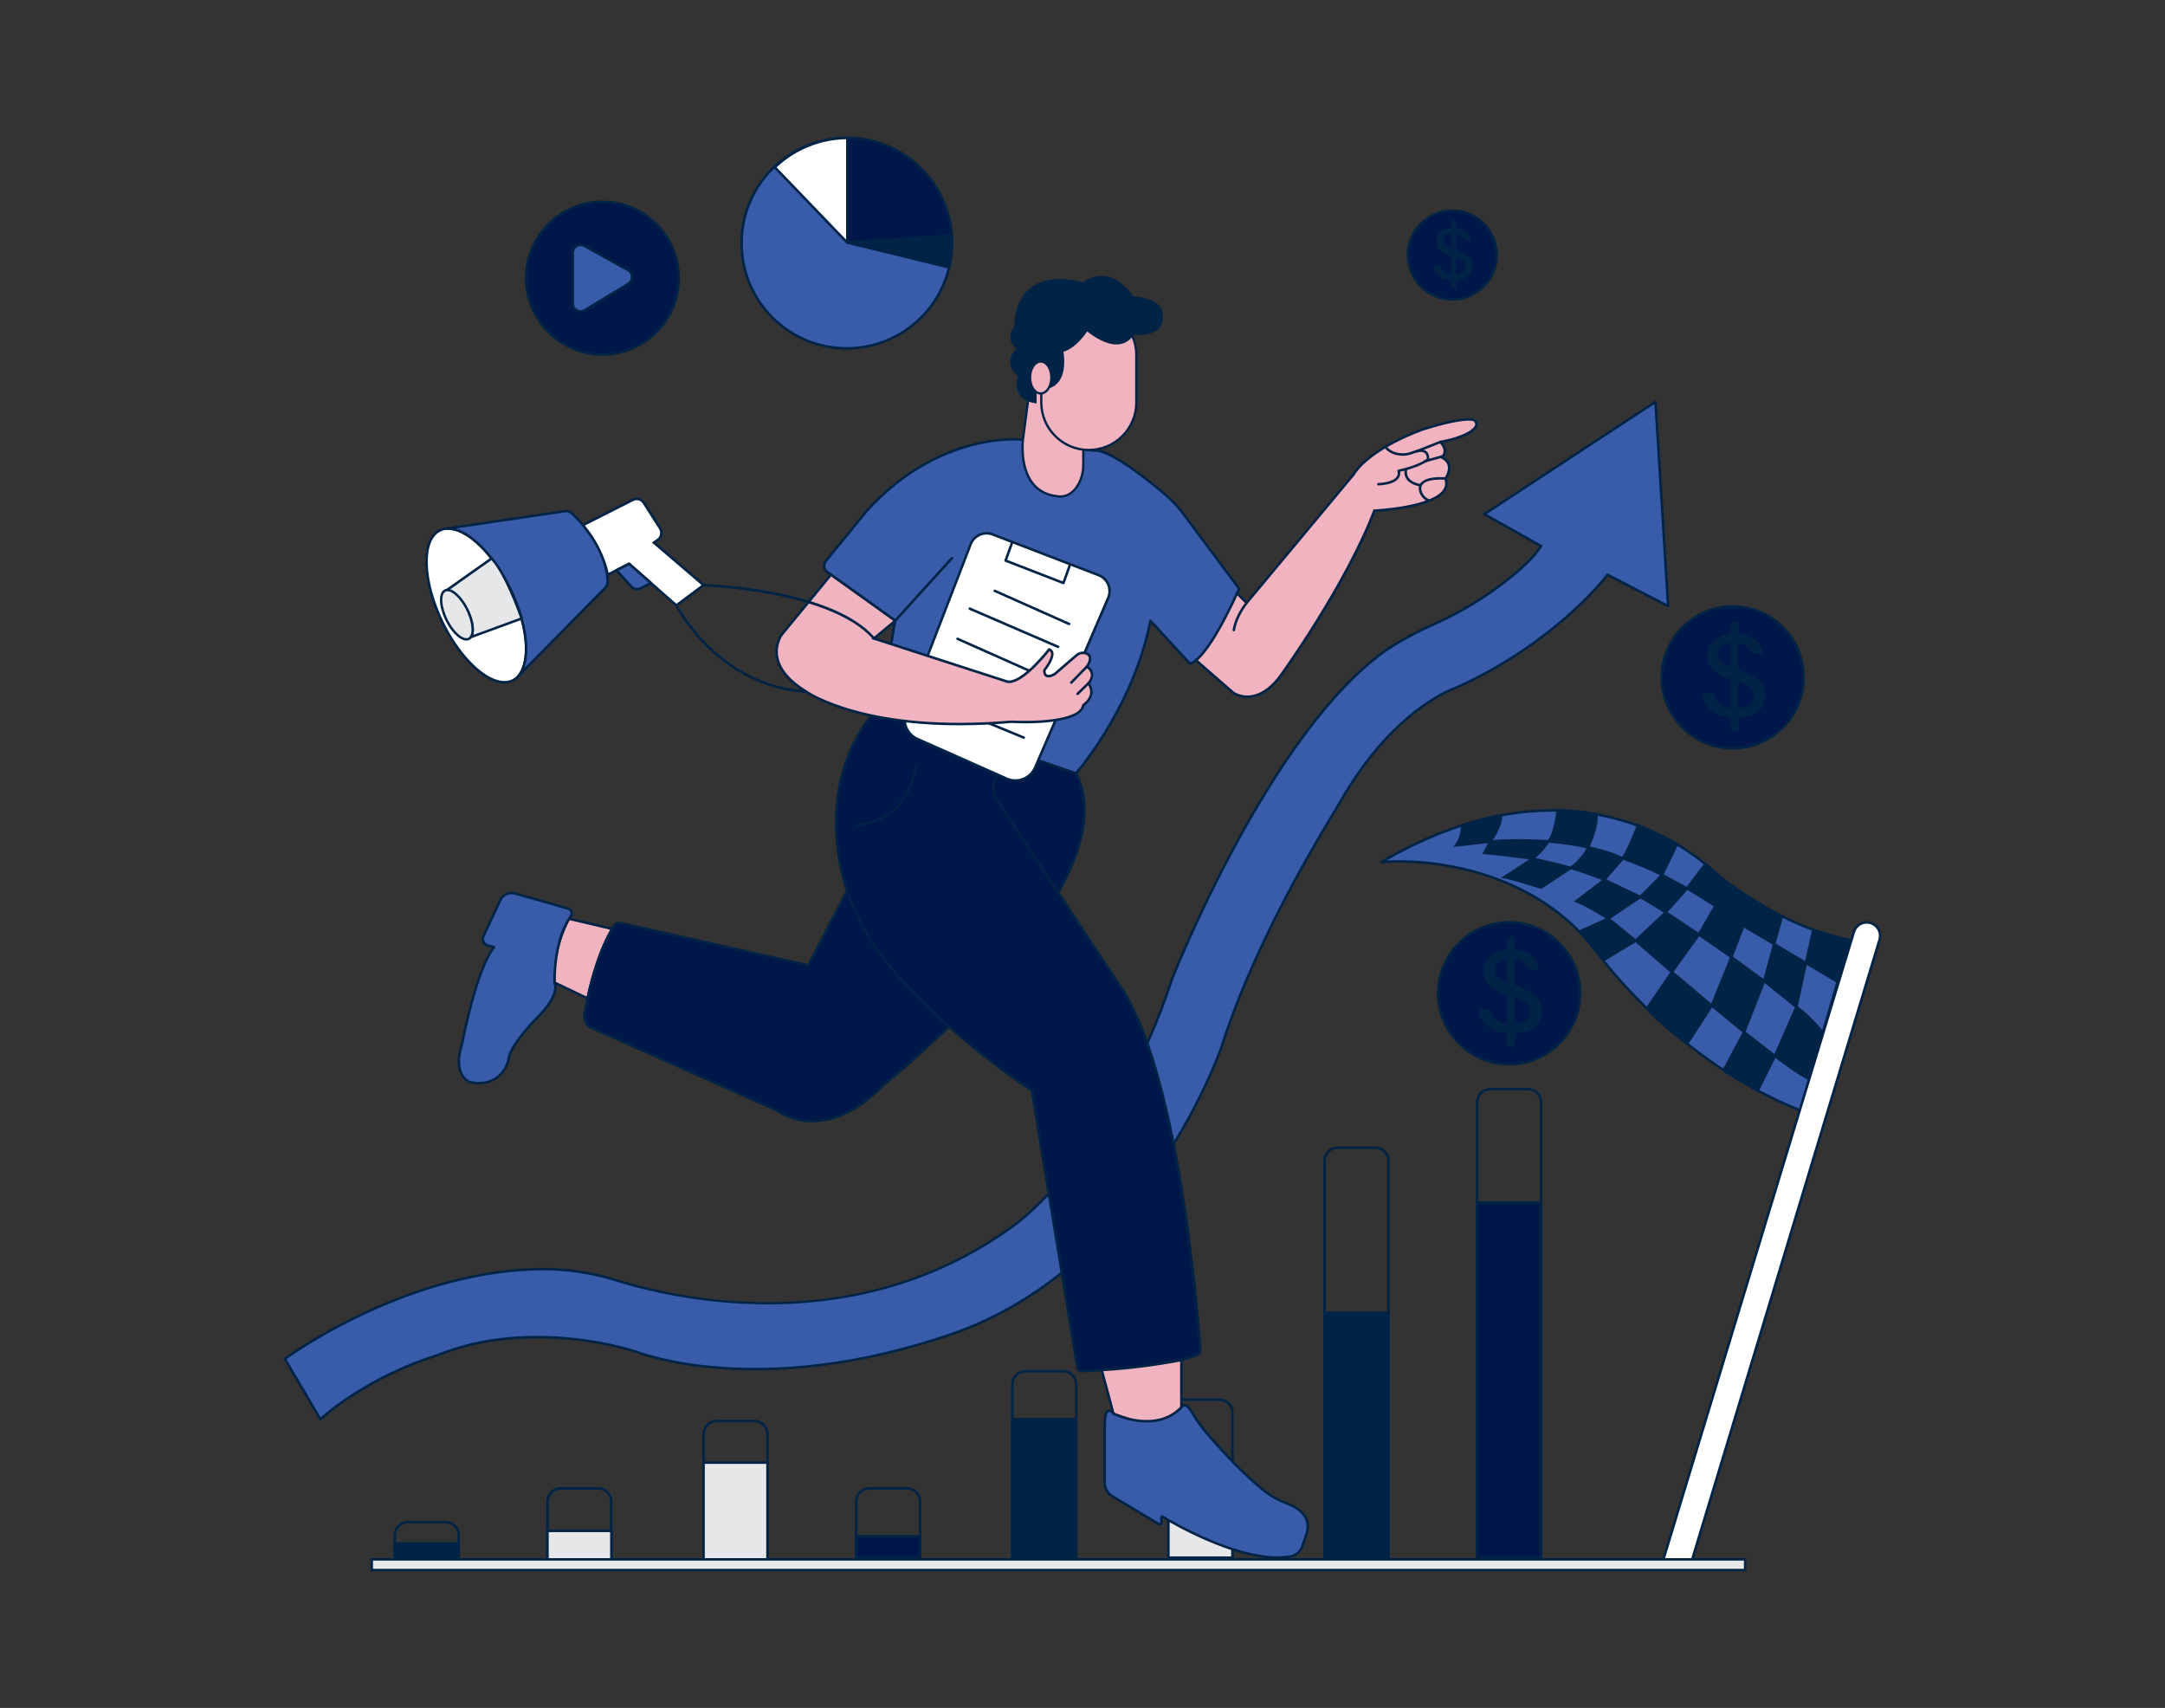 <?xml version="1.0" encoding="UTF-8"?>
<svg xmlns="http://www.w3.org/2000/svg" id="a" width="865.76" height="682.89" viewBox="0 0 865.76 682.89">
  <rect x="0" y="0" width="865.76" height="682.89" fill="#333333" stroke="none"/>
  <g>
    <path d="M739.71,375.88l-4.87,16.66-11.33,38.81-3.67,12.62c-49.67-19.87-79.47-61-79.47-61-16.18-22.79-39.2-32.24-57.63-36.07-9.97-2.14-20.18-2.89-30.35-2.24h0c75.81-44.21,123.49-5.16,133,3.92,1.72,1.64,3.56,3.15,5.49,4.54,27.96,20.13,48.83,22.76,48.83,22.76Z" fill="#385ca9"></path>
    <path d="M719.84,444.47c-.06,0-.13-.01-.19-.04-49.24-19.7-79.39-60.76-79.69-61.17-16.49-23.23-40.28-32.33-57.33-35.87-9.92-2.13-20.09-2.88-30.22-2.23-.22,.04-.44-.13-.51-.35-.07-.22,.03-.46,.23-.58,76.47-44.6,124.7-4.5,133.6,3.99,1.7,1.61,3.53,3.13,5.44,4.5,27.54,19.83,48.39,22.64,48.6,22.67,.15,.02,.28,.1,.36,.22,.08,.12,.1,.27,.06,.42l-19.87,68.09c-.04,.14-.13,.25-.26,.31-.07,.03-.14,.05-.22,.05Zm-160.36-100.54c7.85,0,15.68,.83,23.36,2.48,17.22,3.58,41.25,12.78,57.93,36.27,.29,.4,30.08,40.96,78.74,60.62l19.56-67.01c-3.57-.61-23.29-4.62-48.48-22.76-1.94-1.39-3.81-2.94-5.54-4.58-8.73-8.34-55.79-47.46-130.59-4.9,1.67-.08,3.35-.11,5.03-.11Z" fill="#002346"></path>
  </g>
  <g>
    <path d="M712.61,366.31l-3.16,11.17-12.31-7.3s-10-7.56-19.2-13l-3.3-2,7.36-9.74,3.44,3s3.54,3.05,5.49,4.55l6.51,4.47,3.52,2.24,3.28,2s7.09,4.18,8.37,4.61Z" fill="#002346"></path>
    <path d="M709.76,378.24l-12.87-7.63c-.15-.11-10.13-7.64-19.2-13l-3.78-2.29,8.02-10.61,3.84,3.35s3.55,3.06,5.47,4.53l6.49,4.46,3.5,2.23,3.27,2c1.95,1.15,7.26,4.22,8.27,4.56l.45,.15-3.47,12.25Zm-34.38-23.2l2.83,1.71c9.11,5.39,19.14,12.95,19.24,13.03l11.71,6.94,2.86-10.12c-1.98-.91-7.76-4.31-8.02-4.47l-3.29-2-3.53-2.24-6.53-4.48c-1.96-1.51-5.5-4.55-5.53-4.58l-3.04-2.65-6.7,8.87Z" fill="#002346"></path>
  </g>
  <g>
    <path d="M244.84,371.41l-17.37-4.07s-7.1,12.77-5.68,25.54l13.19,6.32s3.07-16.64,9.86-27.79Z" fill="#f2b3c1"></path>
    <path d="M235.36,399.93l-14.03-6.72-.03-.28c-1.42-12.78,5.67-25.71,5.74-25.84l.18-.33,18.41,4.31-.36,.59c-6.66,10.94-9.76,27.46-9.79,27.62l-.12,.64Zm-13.1-7.38l12.36,5.92c.63-3.11,3.67-16.89,9.44-26.73l-16.33-3.83c-1.07,2.06-6.61,13.39-5.47,24.64Z" fill="#002346"></path>
  </g>
  <g>
    <path d="M197.63,378.69l-2.56-.64c-1.42-.35-2.28-1.79-1.93-3.21,.04-.16,.1-.32,.17-.48l6.78-14.48c1.04-2.2,3.52-3.33,5.87-2.67l21.23,6.08c1.04,.28,1.65,1.34,1.37,2.37-.06,.22-.16,.44-.29,.63-2.43,3.44-6.52,11.59-6.52,26.59,0,0,2.84,4.26-7.09,14.19,0,0-11.35,11.36-11.35,17,0,0-2.84,11.36-15.61,8.52,0,0-7.1-2.84-2.84-15.61-.02,.03,5.67-29.77,12.77-38.29Z" fill="#385ca9"></path>
    <path d="M191.59,433.55c-1.21,0-2.54-.14-3.99-.47-.38-.15-7.57-3.19-3.21-16.26h.03c.22-1.79,2.11-10.11,3.69-15.93,2.91-10.74,5.82-18.1,8.66-21.9l-1.81-.45c-.82-.2-1.5-.71-1.94-1.43-.43-.72-.56-1.57-.36-2.38,.05-.19,.12-.38,.2-.57l6.78-14.48c1.15-2.43,3.87-3.66,6.46-2.94l21.23,6.08c.62,.17,1.15,.57,1.47,1.13,.33,.56,.41,1.22,.25,1.85-.08,.28-.2,.55-.37,.79-2.39,3.39-6.4,11.29-6.43,26.17,.44,.87,1.99,5.45-7.24,14.67-.11,.11-11.2,11.28-11.2,16.65,0,.04,0,.08-.01,.12-.03,.11-2.46,9.35-12.21,9.35Zm-6.23-16.5s-.01,.06-.02,.09c-4.04,12.12,2.28,14.88,2.55,14.99,11.73,2.61,14.67-7.19,14.92-8.12,.08-5.8,11.03-16.82,11.5-17.29,9.42-9.42,7.05-13.52,7.02-13.57-.05-.08-.08-.18-.08-.27,0-15.24,4.14-23.38,6.61-26.88,.1-.14,.18-.3,.22-.47,.1-.37,.05-.76-.14-1.09s-.5-.57-.88-.67l-21.24-6.08c-2.11-.59-4.34,.42-5.28,2.4l-6.78,14.48c-.06,.12-.1,.25-.14,.38-.14,.56-.05,1.14,.24,1.63,.29,.49,.76,.84,1.32,.98l2.56,.64c.17,.04,.3,.17,.35,.33,.05,.16,.02,.34-.09,.48-6.97,8.37-12.55,37.43-12.66,38.04Z" fill="#002346"></path>
  </g>
  <g>
    <path d="M245.61,370.07c-2.27,3.58-8.33,14.63-11.9,35.58-.38,2.19,.78,4.36,2.81,5.27l74,33s18.56,14.91,42.93-10.28c0,0,99.58-79.12,76.88-124.53l-56.74-19.85-50.36,96.72-75.28-16.94c-.92-.18-1.85,.23-2.34,1.03Z" fill="#001849"></path>
    <path d="M324.89,448.74c-8.53,0-14.01-3.93-14.62-4.39l-73.95-32.98c-2.24-1-3.52-3.39-3.1-5.81,3.55-20.83,9.55-31.94,11.97-35.76,.59-.97,1.75-1.48,2.86-1.26l74.92,16.86,50.38-96.76,.41,.14,56.93,19.92,.09,.18c9.38,18.76-.99,46.37-30,79.84-21.83,25.2-46.77,45.1-47.02,45.3-11.19,11.57-21.25,14.71-28.88,14.71Zm-77.37-79.25c-.59,0-1.16,.31-1.48,.83h0c-2.38,3.77-8.31,14.74-11.83,35.4-.34,1.97,.69,3.92,2.52,4.73l74.06,33.03,.05,.04c.18,.15,18.51,14.31,42.26-10.24,1.04-.83,98.79-79.22,76.88-123.78l-56.14-19.64-50.34,96.68-.38-.08-75.28-16.94c-.11-.02-.22-.03-.33-.03Z" fill="#002346"></path>
  </g>
  <g>
    <path d="M478.27,264l14.92,13s9.43,6.64,19.42-7.56c0,0,25.6-35.47,37-65.27,0,0,32.64-1.42,28.38-12.77,0,0,4.26-5.68-1.42-8.52,0,0,3-2.36-.51-6.07-.04-.04-.02-.11,.04-.12,1.26-.21,11.46-2.06,14.06-6.08,.54-.88,.25-2.03-.63-2.57-.24-.14-.5-.23-.77-.26-2.41-.29-7.69,.15-19.28,3.75,0,0-21.29,7.09-28.39,18.45l-42.57,51.08-5-5s-5.68,18.27-15.25,27.94Z" fill="#f2b3c1"></path>
    <path d="M498.8,279.05c-3.52,0-5.79-1.57-5.89-1.64l-15.36-13.38,.38-.38c9.37-9.47,15.07-27.56,15.13-27.74l.25-.79,5.2,5.2,42.22-50.66c7.07-11.33,27.74-18.31,28.62-18.6,11.73-3.65,17.07-4.07,19.5-3.77,.34,.04,.67,.15,.97,.33,1.12,.68,1.47,2.14,.8,3.26-2.42,3.74-10.67,5.61-13.65,6.18,.96,1.19,1.4,2.39,1.32,3.55-.07,.98-.51,1.71-.87,2.16,1.36,.82,2.2,1.9,2.51,3.2,.56,2.39-.85,4.78-1.35,5.51,.58,1.74,.39,3.36-.58,4.83-4.54,6.87-25.03,8.19-28,8.35-11.35,29.46-36.69,64.72-36.94,65.08-5.28,7.5-10.44,9.2-13.85,9.31-.13,0-.25,0-.38,0Zm-19.8-15.08l14.52,12.65c.33,.22,9.12,6.12,18.68-7.47,.26-.36,25.7-35.76,36.94-65.16l.12-.31h.33c.23-.02,23.02-1.09,27.54-7.93,.84-1.27,.97-2.64,.39-4.18l-.1-.26,.16-.22s1.89-2.56,1.33-4.91c-.28-1.18-1.15-2.15-2.57-2.86l-.71-.35,.62-.49s.91-.75,1-1.98c.07-1.05-.45-2.18-1.56-3.36l-.21-.22,.08-.36c.07-.2,.24-.34,.45-.37,1.14-.19,11.23-2.01,13.72-5.86,.38-.63,.18-1.48-.47-1.87-.17-.1-.37-.17-.57-.19-2.32-.28-7.52,.14-19.08,3.73-.2,.07-21.19,7.16-28.12,18.24l-42.96,51.56-4.81-4.81c-1.2,3.56-6.54,18.41-14.75,26.98Z" fill="#002346"></path>
  </g>
  <g>
    <path d="M553.98,178.63s2.17,3.43,7.77,3.08c1.07-.09,2.12-.35,3.11-.76,2-.79,6-1.87,6.21,2.23,0,.35-.16,.67-.45,.86-1.18,.78-4.75,2.84-11.35,4.2,0,0,2.08,4.79-8.07,5.38" fill="#f2b3c1"></path>
    <path d="M551.2,194.12c-.26,0-.48-.21-.5-.47-.02-.28,.19-.51,.47-.53,4.97-.29,6.78-1.59,7.41-2.62,.65-1.06,.23-2.05,.23-2.06-.06-.14-.05-.3,.02-.43s.2-.23,.34-.26c6.46-1.33,9.97-3.33,11.17-4.13,.15-.1,.23-.26,.23-.43-.05-1.03-.38-1.75-.97-2.13-1.21-.78-3.38-.12-4.56,.35-1.03,.43-2.13,.7-3.25,.79-5.85,.34-8.14-3.16-8.24-3.31-.15-.23-.08-.54,.15-.69,.23-.15,.54-.08,.69,.15,.08,.13,2.11,3.18,7.32,2.85,1.01-.09,2-.33,2.95-.72,1.67-.66,3.97-1.24,5.48-.26,.87,.56,1.35,1.55,1.42,2.93,.01,.53-.24,1.02-.67,1.3-1.22,.81-4.7,2.8-11,4.16,.1,.56,.12,1.47-.46,2.4-1.11,1.8-3.87,2.85-8.21,3.1,0,0-.02,0-.03,0Z" fill="#002346"></path>
  </g>
  <g>
    <path d="M330.84,228.78l27.1,19.36-5.67,34.06,78,27s22.7-25.54,29.8-61l15.61,17s5.67,1.42,19.86-29.8l-22.7-30.41c-1.93-2.57-4.15-4.92-6.6-7-7.29-6.22-23-18.85-29.15-17.84l-28-4.34s-32.64-4.26-62.44,28.38l-16.38,20.09c-1.09,1.33-.9,3.3,.43,4.39,.05,.04,.09,.07,.14,.11Z" fill="#385ca9"></path>
    <path d="M430.27,309.7c-.05,0-.11,0-.16-.03l-78-27c-.23-.08-.37-.31-.33-.55l5.62-33.75-26.85-19.18c-.06-.04-.12-.09-.17-.13-1.54-1.26-1.76-3.55-.49-5.09l16.38-20.09c29.65-32.48,62.56-28.6,62.89-28.56l27.94,4.33c6.25-.91,21.14,10.85,29.47,17.97,2.48,2.1,4.72,4.49,6.67,7.08l22.7,30.41c.11,.15,.13,.34,.05,.51-13.97,30.73-19.83,30.23-20.44,30.08-.1-.02-.18-.08-.25-.15l-14.95-16.28c-7.26,34.7-29.5,60.02-29.72,60.27-.1,.11-.23,.17-.37,.17Zm-77.44-27.83l77.28,26.75c2.34-2.74,22.85-27.45,29.47-60.52,.04-.18,.17-.33,.36-.38,.18-.05,.38,0,.5,.14l15.47,16.85c.83-.12,6.61-1.92,19.06-29.25l-22.52-30.17c-1.91-2.53-4.1-4.86-6.52-6.92-6.63-5.66-22.72-18.71-28.75-17.73-.05,0-.1,0-.16,0l-28-4.34c-.32-.04-32.73-3.83-61.99,28.22l-16.36,20.07c-.45,.54-.65,1.22-.58,1.92,.07,.7,.4,1.32,.94,1.77,.04,.03,.08,.06,.11,.09h0l27.1,19.36c.16,.11,.23,.3,.2,.49l-5.6,33.64Z" fill="#002346"></path>
  </g>
  <g>
    <path d="M616.26,218.34l-22.71-12.77,68.45-44.91,5.07,81.71-24.23-12.58s-18.85,25.43-57.51,43.78c-1.58,.75-3.2,1.43-4.82,2.11-5.54,2.32-25.83,12.55-44.1,44.11-1.52,2.64-3.09,5.26-4.67,7.86-8,13.19-31.54,53.48-43.2,90.78,0,0-29.8,88-107.85,114.94-78.05,26.94-126.3,7.1-126.3,7.1,0,0-41.15-14.19-79.47,1.41,0,0-25.54,7.09-46.83,25.54l-14.19-24.12s48.65-36.21,104.53-35.88c9.69,.13,19.31,1.69,28.55,4.64,24,7.42,96.4,23.87,159.25-22.69,0,0,39.74-28.38,62.44-97.92,0,0,38.72-99,86.06-131.79,5.99-3.9,12.28-7.3,18.83-10.16,11.16-4.98,21.61-11.42,31.08-19.14,4.84-3.98,9.25-8.24,11.62-12.02Z" fill="#385ca9"></path>
    <path d="M128.09,567.92s-.05,0-.08,0c-.15-.02-.27-.11-.35-.24l-14.19-24.12c-.13-.22-.07-.5,.13-.66,.49-.36,48.99-35.98,104.08-35.98,.25,0,.5,0,.75,0,9.75,.13,19.41,1.7,28.7,4.66,27.21,8.41,97.16,23.05,158.8-22.61,.4-.29,39.88-29.11,62.26-97.67,.4-1.02,39.33-99.54,86.25-132.04,6-3.91,12.36-7.34,18.91-10.21,11.11-4.96,21.53-11.38,30.96-19.07,5.31-4.36,9.08-8.21,11.23-11.46l-22.25-12.51c-.15-.08-.25-.24-.25-.42,0-.17,.08-.34,.23-.43l68.45-44.91c.15-.1,.34-.11,.5-.03s.26,.24,.28,.42l5.07,81.71c.01,.18-.08,.35-.23,.45-.15,.1-.34,.11-.5,.02l-23.86-12.39c-2.41,3.09-21.51,26.54-57.44,43.59-1.61,.76-3.25,1.45-4.84,2.12-5.71,2.39-25.76,12.63-43.86,43.9-1.33,2.3-2.81,4.8-4.67,7.87-9.19,15.15-31.78,54.31-43.15,90.67-.08,.23-7.67,22.37-24.72,47.5-15.74,23.21-43,53.8-83.44,67.76-77.33,26.69-126.17,7.29-126.65,7.09-.38-.13-41.39-13.94-79.09,1.41-.31,.09-25.74,7.29-46.69,25.46-.09,.08-.21,.12-.33,.12Zm-13.53-24.48l13.66,23.21c21.04-18.03,46.31-25.18,46.57-25.25,38-15.47,79.35-1.54,79.77-1.4,.51,.21,49.02,19.46,125.97-7.1,40.18-13.87,67.27-44.28,82.93-67.36,16.98-25.02,24.54-47.05,24.61-47.27,11.4-36.46,34.04-75.7,43.25-90.88,1.86-3.06,3.34-5.55,4.66-7.85,18.26-31.54,38.55-41.9,44.34-44.32,1.58-.66,3.21-1.35,4.8-2.1,38.09-18.08,57.13-43.37,57.32-43.62,.15-.2,.41-.26,.63-.15l23.45,12.17-4.96-79.97-67.04,43.99,21.99,12.37c.12,.07,.21,.18,.24,.31,.03,.13,.01,.27-.06,.39-2.15,3.42-6.09,7.51-11.73,12.14-9.5,7.75-20,14.21-31.19,19.21-6.5,2.84-12.82,6.25-18.76,10.12-46.66,32.32-85.48,130.56-85.87,131.55-22.48,68.87-62.22,97.86-62.61,98.15-27.08,20.06-58.87,30.72-94.47,31.68-29.08,.78-53.35-5.25-65.22-8.92-9.2-2.93-18.76-4.49-28.41-4.62-.25,0-.5,0-.75,0-52.25,0-98.56,32.25-103.11,35.52Z" fill="#002346"></path>
  </g>
  <polygon points="722.4 436.11 721.92 435.97 723.31 431.04 723.8 431.16 723.76 431.42 722.4 436.11" fill="red"></polygon>
  <g>
    <path d="M722.16,385.02l3-13.23c4.76,1.66,9.62,3.03,14.55,4.09l-4.87,16.66-12.68-7.52Z" fill="#002346"></path>
    <path d="M735.14,393.3l-13.55-8.04,3.2-14.13,.53,.18c4.73,1.65,9.6,3.02,14.49,4.07l.53,.11-5.2,17.79Zm-12.41-8.52l11.81,7.01,4.54-15.53c-4.57-1.01-9.13-2.29-13.56-3.81l-2.8,12.33Z" fill="#002346"></path>
  </g>
  <g>
    <path d="M655.01,329.96s-3.28,9-6.12,13.26c5.39,1.85,10.65,4.05,15.74,6.6l6-12.33s-10.38-5.61-15.62-7.53Z" fill="#002346"></path>
    <path d="M664.86,350.49l-.45-.23c-5.06-2.53-10.33-4.74-15.68-6.57l-.61-.21,.36-.54c2.77-4.16,6.03-13.06,6.07-13.15l.17-.47,.47,.17c5.21,1.91,15.58,7.5,15.69,7.56l.42,.23-6.43,13.21Zm-15.2-7.54c5.02,1.75,9.98,3.83,14.75,6.19l5.57-11.44c-1.93-1.03-10.02-5.31-14.67-7.1-.69,1.84-3.25,8.49-5.65,12.35Z" fill="#002346"></path>
  </g>
  <g>
    <path d="M622.91,323.94s-1,9.89-3.82,12.45c5.35,.45,10.66,1.23,15.91,2.36,0,0,4.1-8.33,3.32-13.28-5.1-.84-10.25-1.35-15.41-1.53Z" fill="#002346"></path>
    <path d="M635.28,339.32l-.38-.08c-5.21-1.12-10.54-1.91-15.85-2.35l-1.15-.1,.85-.77c2.65-2.4,3.65-12.03,3.66-12.13l.05-.46,.47,.02c5.17,.18,10.38,.7,15.47,1.54l.36,.06,.06,.36c.79,5.05-3.2,13.23-3.37,13.58l-.17,.35Zm-15.17-3.34c4.9,.45,9.81,1.19,14.61,2.2,.73-1.57,3.6-8.08,3.16-12.28-4.79-.77-9.67-1.26-14.52-1.45-.22,1.85-1.14,8.54-3.25,11.52Z" fill="#002346"></path>
  </g>
  <g>
    <path d="M584.63,329.96c.16,2.89-.69,5.74-2.41,8.07l13.68-1.54s4.12-5.15,4.43-10.57c-5.31,1.03-10.55,2.37-15.7,4.04Z" fill="#002346"></path>
    <path d="M581.14,338.66l.68-.92c1.64-2.23,2.47-4.98,2.31-7.75l-.02-.38,.37-.12c5.15-1.67,10.45-3.03,15.76-4.06l.63-.12-.04,.64c-.32,5.52-4.37,10.64-4.54,10.85l-.13,.16-15.03,1.69Zm4.01-8.33c.06,2.5-.6,4.97-1.91,7.09l12.39-1.39c.65-.86,3.64-5.04,4.14-9.48-4.93,.98-9.84,2.25-14.63,3.78Z" fill="#002346"></path>
  </g>
  <g>
    <path d="M595.9,336.49l-2.33,4.49s10.3,1,19.33,2.34c2.46-1.93,4.55-4.27,6.19-6.93,0,0-13.74-.95-23.19,.1Z" fill="#002346"></path>
    <path d="M613.04,343.85l-.21-.03c-8.92-1.32-19.2-2.33-19.3-2.34l-.74-.07,2.79-5.38,.26-.03c9.39-1.04,23.14-.11,23.28-.1l.83,.06-.43,.7c-1.67,2.72-3.8,5.09-6.31,7.06l-.17,.13Zm-18.69-3.29c2.5,.25,10.9,1.13,18.41,2.24,2.12-1.69,3.96-3.69,5.45-5.96-3.1-.18-14.05-.72-21.99,.12l-1.87,3.6Z" fill="#002346"></path>
  </g>
  <g>
    <path d="M648.89,343.22l-7.32,8.54c-4.51-1.86-9-3.42-13.38-4.74,1.59-1.28,5.89-5,6.81-8.27,0,0,8.22,1.63,13.89,4.47Z" fill="#002346"></path>
    <path d="M641.72,352.36l-.33-.14c-4.21-1.74-8.7-3.33-13.33-4.72l-.91-.27,.74-.59c1.33-1.07,5.74-4.82,6.64-8.02l.12-.44,.45,.09c.08,.02,8.35,1.68,14.02,4.51l.57,.29-7.97,9.3Zm-12.49-5.55c4.23,1.3,8.33,2.76,12.2,4.35l6.66-7.77c-4.75-2.25-11.06-3.69-12.75-4.05-1.03,2.86-4.2,5.86-6.11,7.48Z" fill="#002346"></path>
  </g>
  <g>
    <path d="M655.93,358.64l8.7-8.82,10,5.4-8.52,9.56s-3.14-2.08-10.18-6.14Z" fill="#002346"></path>
    <path d="M666.2,365.44l-.36-.24s-3.21-2.12-10.15-6.12l-.56-.32,9.42-9.55,10.89,5.88-9.23,10.36Zm-9.46-6.91c5.3,3.07,8.3,4.96,9.28,5.6l7.81-8.77-9.11-4.92-7.98,8.09Z" fill="#002346"></path>
  </g>
  <g>
    <polygon points="679.37 373.63 685.93 362.27 697.14 370.18 692.38 382.68 679.37 373.63" fill="#002346"></polygon>
    <path d="M692.62,383.46l-13.91-9.68,7.06-12.23,11.97,8.45-5.13,13.46Zm-12.59-9.97l12.11,8.42,4.39-11.54-10.45-7.37-6.06,10.49Z" fill="#002346"></path>
  </g>
  <g>
    <polygon points="705.45 392.26 709.45 377.48 722.16 385.02 718.37 402.6 705.45 392.26" fill="#002346"></polygon>
    <path d="M718.69,403.5l-13.81-11.05,4.26-15.73,13.58,8.06-4.04,18.72Zm-12.67-11.42l12.03,9.63,3.54-16.44-11.83-7.02-3.74,13.83Z" fill="#002346"></path>
  </g>
  <g>
    <path d="M718.37,402.6l-8.61,19.62s10.26,7.84,13.72,9.12l5.24-18.62c-2.98-3.82-6.47-7.22-10.35-10.12Z" fill="#002346"></path>
    <path d="M723.82,432l-.51-.19c-3.49-1.29-13.43-8.87-13.85-9.19l-.31-.24,9.02-20.56,.5,.38c3.92,2.92,7.43,6.36,10.44,10.21l.16,.2-5.45,19.39Zm-13.44-9.94c1.65,1.25,9.41,7.06,12.78,8.6l5.02-17.83c-2.79-3.54-6.02-6.71-9.6-9.45l-8.2,18.68Z" fill="#002346"></path>
  </g>
  <g>
    <polygon points="684.51 402.07 692.38 382.68 705.45 392.26 697.46 412.65 684.51 402.07" fill="#002346"></polygon>
    <path d="M697.68,413.47l-13.77-11.25,8.25-20.33,13.9,10.19-8.38,21.39Zm-12.56-11.55l12.13,9.91,7.6-19.39-12.24-8.97-7.49,18.45Z" fill="#002346"></path>
  </g>
  <g>
    <polygon points="668.58 388.64 679.37 373.63 666.12 364.78 654.08 376.14 668.58 388.64" fill="#002346"></polygon>
    <path d="M668.67,389.38l-15.33-13.22,12.73-12.01,14.01,9.36-11.41,15.87Zm-13.84-13.25l13.67,11.78,10.17-14.15-12.49-8.34-11.35,10.71Z" fill="#002346"></path>
  </g>
  <g>
    <path d="M630.37,360.31l11.2-8.55,14.36,6.88-12.78,8.63s-8.59-5.47-12.78-6.96Z" fill="#002346"></path>
    <path d="M643.16,367.87l-.28-.18c-.08-.05-8.59-5.46-12.68-6.91l-.87-.31,12.18-9.29,15.42,7.39-13.77,9.3Zm-11.78-7.7c3.96,1.64,10.33,5.61,11.76,6.51l11.79-7.96-13.3-6.37-10.25,7.82Z" fill="#002346"></path>
  </g>
  <g>
    <path d="M631.61,372.47l11.54-5.2,10.93,8.87-12.94,7.82s-8.37-10.61-9.53-11.49Z" fill="#002346"></path>
    <path d="M641.02,384.62l-.27-.35c-3.35-4.25-8.63-10.78-9.44-11.4l-.67-.51,12.59-5.67,11.72,9.51-13.93,8.42Zm-8.54-11.99c1.96,2.09,7.34,8.87,8.78,10.68l11.95-7.22-10.14-8.23-10.59,4.77Z" fill="#002346"></path>
  </g>
  <g>
    <path d="M601.59,350.68l11.31-7.36s8.78,1.83,15.29,3.7l-11.94,7.86s-12.29-3.84-14.66-4.2Z" fill="#002346"></path>
    <path d="M616.33,355.43l-.23-.07c-.12-.04-12.28-3.83-14.59-4.18l-1.3-.2,12.58-8.19,.2,.04c.09,.02,8.87,1.86,15.33,3.71l1.05,.3-13.05,8.59Zm-13.46-4.99c3.54,.86,11.78,3.42,13.3,3.89l10.83-7.13c-5.72-1.58-12.73-3.08-14-3.35l-10.13,6.59Z" fill="#002346"></path>
  </g>
  <g>
    <path d="M658.59,403.25l10-14.61,15.93,13.43-9.87,15.27s-10.62-7.99-16.06-14.09Z" fill="#002346"></path>
    <path d="M674.78,418.06l-.43-.32c-.11-.08-10.72-8.09-16.13-14.16l-.26-.29,10.53-15.39,16.69,14.07-10.4,16.09Zm-15.55-14.85c4.79,5.26,13.3,11.88,15.3,13.41l9.34-14.45-15.17-12.79-9.47,13.83Z" fill="#002346"></path>
  </g>
  <g>
    <path d="M697.46,412.65l-8.15,15.29s6.58,4.42,13.59,8.1l6.86-13.82-12.3-9.57Z" fill="#002346"></path>
    <path d="M703.12,436.72l-.45-.24c-6.95-3.65-13.57-8.08-13.64-8.13l-.38-.25,8.64-16.21,13.09,10.19-7.27,14.64Zm-13.16-8.95c1.46,.96,6.92,4.51,12.72,7.58l6.45-13-11.51-8.95-7.66,14.36Z" fill="#002346"></path>
  </g>
  <g>
    <path d="M741.38,372.6l-76.88,253.17h11.52l75.6-250.06c.86-2.83-.74-5.82-3.56-6.67-.1-.03-.21-.06-.32-.09h0c-2.75-.66-5.54,.94-6.36,3.65Z" fill="#fff"></path>
    <path d="M676.39,626.27h-12.57l.2-.65,76.88-253.17c.89-2.96,3.94-4.71,6.96-3.99,.11,.03,.23,.06,.34,.09,3.09,.94,4.84,4.21,3.9,7.3l-75.71,250.41Zm-11.22-1h10.47l75.49-249.7c.38-1.24,.25-2.55-.36-3.7-.61-1.14-1.63-1.98-2.87-2.36-.09-.03-.19-.05-.29-.08-2.49-.6-5.03,.85-5.77,3.31h0s-76.68,252.53-76.68,252.53Z" fill="#002346"></path>
  </g>
  <path d="M616.25,623.27h-25.54c-.28,0-.5-.22-.5-.5v-182.1c0-3.15,2.56-5.71,5.71-5.71h15.12c3.15,0,5.71,2.56,5.71,5.71v182.1c0,.28-.22,.5-.5,.5Zm-25.04-1h24.54v-181.6c0-2.6-2.11-4.71-4.71-4.71h-15.12c-2.6,0-4.71,2.11-4.71,4.71v181.6Z" fill="#002346"></path>
  <g>
    <rect x="590.71" y="480.87" width="25.54" height="141.91" fill="#001849"></rect>
    <path d="M616.75,623.28h-26.54v-142.91h26.54v142.91Zm-25.54-1h24.54v-140.91h-24.54v140.91Z" fill="#002346"></path>
  </g>
  <path d="M555.23,623.27h-25.54c-.28,0-.5-.22-.5-.5v-158.69c0-1.53,.6-2.96,1.68-4.04,1.08-1.07,2.51-1.66,4.03-1.66h15.12c3.15,0,5.71,2.56,5.71,5.71v158.68c0,.28-.22,.5-.5,.5Zm-25.04-1h24.54v-158.18c0-2.6-2.11-4.71-4.71-4.71h-15.12c-1.25,0-2.43,.49-3.32,1.37-.89,.89-1.38,2.07-1.39,3.33v158.19Z" fill="#002346"></path>
  <g>
    <rect x="529.69" y="524.86" width="25.54" height="97.92" fill="#002346"></rect>
    <path d="M555.73,623.28h-26.54v-98.92h26.54v98.92Zm-25.54-1h24.54v-96.92h-24.54v96.92Z" fill="#002346"></path>
  </g>
  <path d="M430.35,623.27h-25.51c-.28,0-.5-.22-.5-.5v-69.28c0-3.14,2.55-5.71,5.69-5.72h15.11c3.15,0,5.71,2.56,5.71,5.71v69.29c0,.28-.22,.5-.5,.5Zm-25.01-1h24.51v-68.79c0-2.6-2.11-4.71-4.71-4.71h-15.11c-2.59,0-4.7,2.13-4.69,4.72v68.78Z" fill="#002346"></path>
  <g>
    <rect x="404.81" y="567.43" width="25.54" height="55.34" fill="#002346"></rect>
    <path d="M430.85,623.27h-26.54v-56.34h26.54v56.34Zm-25.54-1h24.54v-54.34h-24.54v54.34Z" fill="#002346"></path>
  </g>
  <path d="M306.89,624.43h-25.54c-.28,0-.5-.23-.5-.5v-50.46c0-3.21,2.56-5.82,5.71-5.82h15.12c3.15,0,5.71,2.61,5.71,5.82v50.46c0,.28-.23,.5-.5,.5Zm-25.04-1.01h24.53v-49.96c0-2.65-2.11-4.81-4.71-4.81h-15.12c-2.59,0-4.71,2.16-4.71,4.81v49.96Z" fill="#002346"></path>
  <g>
    <rect x="281.35" y="584.8" width="25.54" height="39.12" fill="#e6e7e8"></rect>
    <path d="M307.38,624.41h-26.51v-40.09h26.51v40.09Zm-25.54-.97h24.57v-38.14h-24.57v38.14Z" fill="#002346"></path>
  </g>
  <path d="M244.45,624.43h-25.53c-.28,0-.51-.23-.51-.51v-23.38c0-3.27,2.56-5.94,5.71-5.95h15.12c3.15,0,5.72,2.66,5.72,5.94v23.39c0,.28-.23,.51-.51,.51Zm-25.02-1.02h24.51v-22.88c0-2.71-2.11-4.92-4.7-4.92h-15.12c-2.59,0-4.7,2.21-4.69,4.92v22.87Z" fill="#002346"></path>
  <g>
    <rect x="218.92" y="612.1" width="25.54" height="11.82" fill="#e6e7e8"></rect>
    <path d="M244.96,624.41h-26.52v-12.81h26.52v12.81Zm-25.54-.98h24.56v-10.84h-24.56v10.84Z" fill="#002346"></path>
  </g>
  <path d="M183.43,623.29h-25.53c-.28,0-.5-.22-.5-.5v-9c0-3.15,2.56-5.71,5.71-5.71h15.11c3.15,0,5.71,2.56,5.71,5.71v9c0,.28-.22,.5-.5,.5Zm-25.03-1h24.53v-8.5c0-2.6-2.11-4.71-4.71-4.71h-15.11c-2.6,0-4.71,2.11-4.71,4.71v8.5Z" fill="#002346"></path>
  <g>
    <rect x="157.9" y="617.1" width="25.54" height="5.68" fill="#002346"></rect>
    <path d="M183.94,623.28h-26.54v-6.68h26.54v6.68Zm-25.54-1h24.54v-4.68h-24.54v4.68Z" fill="#002346"></path>
  </g>
  <path d="M367.91,623.27h-25.54c-.28,0-.5-.22-.5-.5v-22.45c0-1.52,.59-2.96,1.66-4.04,1.08-1.08,2.51-1.68,4.04-1.68h15.13c3.15,0,5.71,2.56,5.71,5.71v22.46c0,.28-.22,.5-.5,.5Zm-25.04-1h24.54v-21.96c0-2.6-2.11-4.71-4.71-4.71h-15.13c-1.26,0-2.44,.5-3.33,1.39-.89,.89-1.38,2.08-1.37,3.33v21.95Z" fill="#002346"></path>
  <g>
    <rect x="342.37" y="614.26" width="25.54" height="8.51" fill="#001849"></rect>
    <path d="M368.41,623.27h-26.54v-9.51h26.54v9.51Zm-25.54-1h24.54v-7.51h-24.54v7.51Z" fill="#002346"></path>
  </g>
  <path d="M492.84,623.31h-25.59c-.28,0-.5-.22-.5-.5v-57.93c-.01-1.52,.57-2.96,1.63-4.05s2.5-1.7,4.02-1.71h15.17c1.51,.02,2.96,.56,4.05,1.63s1.7,2.5,1.71,4.02v58.04c0,.28-.22,.5-.5,.5Zm-25.09-1h24.59v-57.43c-.01-1.35-.51-2.53-1.41-3.41-.9-.88-2.08-1.33-3.34-1.35h-15.14c-1.29,.01-2.47,.51-3.35,1.41s-1.36,2.09-1.35,3.34v57.43Z" fill="#002346"></path>
  <g>
    <rect x="467.25" y="585.05" width="25.54" height="37.73" fill="#e6e7e8"></rect>
    <path d="M493.28,623.26h-26.5v-38.69h26.5v38.69Zm-25.54-.96h24.58v-36.76h-24.58v36.76Z" fill="#002346"></path>
  </g>
  <g>
    <path d="M207.48,270.08l-.92,.93-.05,.05c-.46,.39-.96,.73-1.5,1-2.64,1.28-5.89,.81-9.37-1h0c-6.43-3.45-13.57-11.64-18.78-22.39-8-16.58-8.45-33-.93-36.62,.84-.4,1.75-.63,2.68-.68h.14c7.57-.41,18.24,9.46,25.33,24.11,7,14.4,8.22,28.78,3.4,34.6Z" fill="#fff"></path>
    <path d="M201.74,273.28c-1.93,0-4.06-.59-6.33-1.77-6.8-3.65-13.9-12.1-19-22.62-3.9-8.09-6.15-16.39-6.33-23.38-.19-7.13,1.82-12.07,5.64-13.91,.91-.43,1.87-.68,2.87-.73h.16c7.92-.45,18.73,9.83,25.78,24.39,6.95,14.3,8.35,29.08,3.33,35.14l-.03,.03-1,1.01c-.49,.42-1.03,.78-1.6,1.07-1.06,.51-2.23,.77-3.5,.77Zm-22.51-61.42c-.15,0-.3,0-.45,.01h-.17c-.84,.04-1.68,.26-2.46,.63-3.44,1.66-5.25,6.27-5.07,12.99,.18,6.84,2.39,15,6.24,22.97,5,10.33,11.95,18.61,18.57,22.17,3.46,1.8,6.54,2.14,8.92,.99,.5-.25,.97-.56,1.39-.93l.93-.94c4.76-5.78,3.3-20.1-3.48-34.05-6.74-13.93-16.92-23.84-24.41-23.84Z" fill="#002346"></path>
  </g>
  <g>
    <path d="M207.48,270.08c2-2.46,3-6.43,2.89-11.3-.13-6.64-2.25-15-6.3-23.34-7.09-14.65-17.76-24.52-25.33-24.11l45.23-6.67,2-.29c.97-.15,1.96,.16,2.68,.83,3.51,3.27,13.62,13.77,14.37,27.16,.05,1.02-.34,2-1.06,2.72l-34.48,35Z" fill="#385ca9"></path>
    <path d="M207.48,270.58c-.12,0-.24-.04-.33-.13-.2-.18-.22-.48-.05-.69,1.9-2.33,2.88-6.23,2.78-10.97-.13-6.8-2.41-15.23-6.25-23.13-6.88-14.22-17.33-24.24-24.85-23.83-.3,.03-.5-.18-.52-.45-.03-.27,.16-.51,.42-.54l47.23-6.96c1.13-.17,2.26,.18,3.09,.96,4.12,3.84,13.78,14.2,14.53,27.5,.05,1.16-.39,2.29-1.21,3.1l-34.48,35c-.1,.1-.23,.15-.36,.15Zm-25.14-59.28c7.37,2.18,16.16,11.48,22.18,23.92,3.96,8.15,6.21,16.51,6.35,23.55,.07,3.25-.33,6.08-1.18,8.36l31.92-32.4c.62-.62,.96-1.47,.92-2.35-.72-12.93-10.18-23.06-14.21-26.82-.61-.57-1.44-.83-2.26-.7l-2,.29-41.7,6.15Z" fill="#002346"></path>
  </g>
  <g>
    <path d="M188.18,254.77c1.59-1.93,.91-6.66-1.78-11.29-2.44-4.21-5.76-7.05-8.2-7.2l18.38-13c6,6.35,12,24,12,24l-20.4,7.49Z" fill="#e6e7e8"></path>
    <path d="M186.63,255.88l1.17-1.42c1.47-1.79,.69-6.39-1.83-10.72-2.29-3.95-5.5-6.81-7.8-6.95l-1.42-.09,19.89-14.07,.3,.32c6.01,6.36,11.86,23.46,12.11,24.18l.16,.46-22.59,8.29Zm-7.19-19.85c2.44,.81,5.28,3.53,7.41,7.21,2.31,3.98,3.2,8.14,2.39,10.63l18.73-6.88c-.97-2.76-6.21-17.18-11.44-23.04l-17.08,12.08Z" fill="#002346"></path>
  </g>
  <g>
    <path d="M188.26,254.76h0c-.16,.23-.36,.42-.59,.56-2.17,1.4-6.15-1.73-8.87-7-2.72-5.27-3.19-10.67-1.02-12.06,.42-.27,.91-.38,1.39-.32,2.23,.15,5.26,3.05,7.49,7.32,2.44,4.72,3.06,9.57,1.61,11.49Z" fill="#e6e7e8"></path>
    <path d="M186.48,256.13c-.29,0-.6-.04-.92-.13-2.35-.62-5.18-3.56-7.2-7.47-2.88-5.57-3.25-11.15-.86-12.69,.52-.33,1.12-.47,1.71-.39,2.41,.16,5.58,3.21,7.86,7.58,2.5,4.84,3.16,9.88,1.57,12-.2,.28-.45,.52-.74,.69-.41,.27-.89,.4-1.43,.4Zm-7.59-19.73c-.31,0-.61,.09-.87,.25-1.71,1.1-1.64,5.96,1.19,11.44,1.87,3.62,4.52,6.43,6.59,6.98,.63,.17,1.17,.11,1.59-.16,.19-.11,.34-.26,.46-.43v-.02c1.38-1.8,.67-6.53-1.64-10.98-2.1-4.02-5.02-6.92-7.1-7.06-.08,0-.15-.01-.23-.01Z" fill="#002346"></path>
  </g>
  <g>
    <path d="M233.11,209.96l19.92-10.08c1.58-.8,3.5-.27,4.45,1.22l6.46,10.14c1,1.58,.55,3.67-1,4.71l-1.46,1,19.86,17-10.87,8.09-18.93-16.61-8.55,4.36s-1.36-9.77-9.88-19.83Z" fill="#fff"></path>
    <path d="M270.45,242.68l-18.98-16.65-8.87,4.52-.1-.69c-.01-.1-1.45-9.76-9.77-19.58l-.41-.48,20.49-10.37c1.82-.92,4.01-.32,5.1,1.4l6.46,10.14c1.15,1.83,.65,4.2-1.14,5.39l-.92,.63,19.84,16.98-11.7,8.71Zm-18.83-17.85l18.88,16.57,10.04-7.48-19.88-17.02,2-1.37c1.34-.9,1.72-2.67,.86-4.03l-6.46-10.14c-.81-1.28-2.45-1.73-3.8-1.04l-19.36,9.8c6.91,8.37,8.98,16.55,9.46,18.92l8.25-4.21Z" fill="#002346"></path>
  </g>
  <g>
    <path d="M246.51,228l6,6.58c.9,1,2.36,1.27,3.57,.67l4.26-2.12-8.77-7.7-5.06,2.57Z" fill="#385ca9"></path>
    <path d="M254.74,236.07c-.97,0-1.92-.4-2.6-1.15l-6-6.58c-.11-.12-.15-.27-.12-.43,.03-.15,.13-.29,.27-.36l5.06-2.57c.18-.09,.4-.07,.56,.07l8.77,7.7c.12,.11,.19,.28,.17,.44s-.12,.31-.27,.38l-4.26,2.12c-.5,.25-1.03,.37-1.56,.37Zm-7.42-7.92l5.56,6.09c.75,.83,1.97,1.06,2.98,.56l3.59-1.79-7.96-6.98-4.17,2.12Z" fill="#002346"></path>
  </g>
  <g>
    <path d="M380.69,97.01c.11,23.23-18.63,42.16-41.86,42.28-23.23,.11-42.16-18.63-42.28-41.86-.11-23.23,18.63-42.16,41.86-42.28,22.13-.11,40.56,16.95,42.17,39.02,.08,.94,.11,1.89,.11,2.84Z" fill="#385ca9"></path>
    <path d="M338.62,139.79c-11.29,0-21.92-4.37-29.95-12.32-8.08-8-12.56-18.67-12.62-30.04-.06-11.37,4.32-22.08,12.32-30.16s18.67-12.56,30.04-12.62c.07,0,.14,0,.21,0,22.22,0,40.85,17.3,42.46,39.49,.07,.88,.11,1.82,.11,2.88,.11,23.47-18.89,42.66-42.36,42.78-.07,0-.14,0-.22,0Zm0-84.14c-.07,0-.14,0-.21,0-11.1,.05-21.52,4.43-29.33,12.32-7.81,7.89-12.08,18.35-12.03,29.45,.05,11.1,4.43,21.52,12.32,29.33,7.84,7.76,18.22,12.03,29.24,12.03,.07,0,.14,0,.21,0,22.92-.11,41.48-18.85,41.37-41.77h0c0-1.03-.04-1.94-.11-2.8-1.57-21.67-19.77-38.57-41.46-38.57Z" fill="#002346"></path>
  </g>
  <g>
    <path d="M309.84,66.88l28.47,29.62c.19,.2,.53,.06,.53-.21V55.15c-10.81,.08-21.18,4.27-29,11.73Z" fill="#fff"></path>
    <path d="M338.53,97.09c-.22,0-.43-.09-.58-.25l-28.82-29.98,.36-.35c7.95-7.57,18.37-11.79,29.34-11.87h.5s0,41.63,0,41.63c0,.33-.2,.63-.51,.75-.1,.04-.2,.06-.3,.06Zm-27.98-30.19l27.79,28.91V55.66c-10.37,.2-20.2,4.18-27.79,11.24Z" fill="#002346"></path>
  </g>
  <g>
    <path d="M380.58,94.17l-41.74,2.84V55.15c22.01,0,40.26,17.06,41.74,39.02Z" fill="#001849"></path>
    <path d="M338.34,97.55V54.65h.5c22.19,0,40.74,17.35,42.24,39.49l.03,.5-42.77,2.91Zm1-41.89v40.82l40.71-2.77c-1.69-21.21-19.43-37.79-40.71-38.05Z" fill="#002346"></path>
  </g>
  <g>
    <path d="M380.69,97.01c0,3.34-.4,6.66-1.19,9.9l-40.22-9.79c-.08-.02-.07-.13,.01-.14l41.3-2.81c.07,.94,.1,1.89,.1,2.84Z" fill="#002346"></path>
    <path d="M379.87,107.51l-41.12-10.01-.02-.5c.02-.28,.24-.5,.53-.52l41.79-2.84,.04,.5c.07,.9,.1,1.87,.1,2.88h0c0,3.37-.4,6.74-1.21,10.02l-.12,.48Zm-37.77-10.22l37.03,9.02c.71-3.04,1.06-6.17,1.06-9.29h0c0-.8-.02-1.57-.07-2.31l-38.02,2.59Zm-2.7-.66h0s0,0,0,0Z" fill="#002346"></path>
  </g>
  <g>
    <circle cx="240.91" cy="111.2" r="30.51" transform="translate(86.16 326.74) rotate(-79.1)" fill="#001849"></circle>
    <path d="M240.91,142.21c-17.1,0-31.01-13.91-31.01-31.01s13.91-31.01,31.01-31.01,31.01,13.91,31.01,31.01-13.91,31.01-31.01,31.01Zm0-61.02c-16.55,0-30.01,13.46-30.01,30.01s13.46,30.01,30.01,30.01,30.01-13.46,30.01-30.01-13.46-30.01-30.01-30.01Z" fill="#002346"></path>
  </g>
  <g>
    <path d="M229.05,101.07v20.29c0,1.73,1.41,3.14,3.14,3.14,.57,0,1.14-.16,1.63-.46l17.45-10.6c1.48-.91,1.95-2.85,1.05-4.33-.28-.46-.68-.85-1.16-1.11l-17.43-9.69c-1.51-.85-3.43-.31-4.28,1.2-.27,.48-.41,1.02-.4,1.56Z" fill="#385ca9"></path>
    <path d="M232.19,125c-.97,0-1.88-.38-2.57-1.06-.69-.69-1.07-1.6-1.07-2.57v-20.29c0-.63,.16-1.26,.47-1.81,.48-.85,1.25-1.46,2.19-1.72,.94-.26,1.92-.14,2.77,.33l17.43,9.69c.55,.3,1.01,.75,1.34,1.29,.51,.83,.66,1.81,.43,2.76-.23,.95-.81,1.75-1.65,2.26l-17.45,10.6c-.57,.34-1.22,.53-1.89,.53h0Zm0-26.59c-.24,0-.48,.03-.71,.1-.68,.19-1.24,.63-1.59,1.25-.22,.4-.34,.86-.34,1.31h0v20.29c0,.71,.28,1.37,.78,1.87s1.16,.77,1.86,.77h0c.48,0,.96-.13,1.37-.38l17.45-10.6c.6-.37,1.03-.95,1.19-1.64,.17-.69,.05-1.4-.32-2-.24-.39-.57-.71-.97-.93l-17.43-9.69c-.4-.23-.84-.34-1.29-.34Z" fill="#002346"></path>
  </g>
  <g>
    <circle cx="692.88" cy="270.84" r="28.38" fill="#001849"></circle>
    <path d="M692.88,299.72c-15.92,0-28.88-12.96-28.88-28.88s12.96-28.88,28.88-28.88,28.88,12.96,28.88,28.88-12.96,28.88-28.88,28.88Zm0-56.76c-15.37,0-27.88,12.51-27.88,27.88s12.51,27.88,27.88,27.88,27.88-12.51,27.88-27.88-12.51-27.88-27.88-27.88Z" fill="#002346"></path>
  </g>
  <path d="M680.84,279.15c-.39-1-.07-1.54,1-1.73l1.59-.29c.41-.14,.86-.12,1.25,.07,.34,.29,.59,.67,.73,1.09,.59,1.35,1.51,2.52,2.67,3.42,1.15,.87,2.55,1.36,4,1.39v-11.51c-2.55-.77-4.93-2.04-7-3.73-1.67-1.63-2.53-3.91-2.38-6.24-.01-2.25,1.06-4.38,2.89-5.7,1.85-1.5,4.12-2.37,6.5-2.48v-3.56c-.1-.73,.41-1.4,1.13-1.5,.12-.02,.24-.02,.37,0h.19c.93,0,1.39,.5,1.39,1.5v3.61c2.08,.07,4.11,.69,5.88,1.78,1.71,1.02,3,2.63,3.61,4.53,.32,.93,0,1.44-1,1.54l-1.3,.09c-.51,.07-1.02,0-1.49-.21-.37-.26-.66-.6-.87-1-.97-1.8-2.83-2.94-4.87-3v10.5l1.88,.77c1.19,.48,2.14,.88,2.84,1.2,.82,.38,1.6,.81,2.36,1.3,.74,.45,1.42,1.01,2,1.66,1.14,1.37,1.75,3.11,1.73,4.89,0,3.12-.98,5.45-2.94,7-2.25,1.62-4.97,2.46-7.75,2.39v3.95c.1,.72-.4,1.39-1.12,1.49-.12,.02-.24,.02-.37,0h-.24c-.72,.11-1.39-.39-1.5-1.11-.02-.12-.02-.25,0-.38v-4.14c-2.46-.02-4.87-.75-6.93-2.1-1.98-1.31-3.48-3.24-4.25-5.49Zm11.17-12.56v-9.49c-1.26,.03-2.47,.47-3.44,1.27-.94,.77-1.47,1.94-1.42,3.16-.06,1.17,.42,2.31,1.3,3.08,1.06,.85,2.25,1.52,3.53,1.98h.03Zm3.08,16.51c1.6-.02,3.16-.53,4.46-1.46,1.21-.87,1.91-2.3,1.85-3.79,0-.42-.06-.85-.19-1.25-.14-.4-.36-.76-.65-1.06-.31-.32-.59-.59-.84-.82-.36-.28-.75-.52-1.16-.72l-1.13-.55c-.24-.11-.66-.28-1.25-.51s-1-.37-1.09-.43v10.59Z" fill="#002346"></path>
  <g>
    <circle cx="603.48" cy="397.14" r="28.38" fill="#001849"></circle>
    <path d="M603.48,426.02c-15.92,0-28.88-12.96-28.88-28.88s12.96-28.88,28.88-28.88,28.88,12.96,28.88,28.88-12.96,28.88-28.88,28.88Zm0-56.76c-15.37,0-27.88,12.51-27.88,27.88s12.51,27.88,27.88,27.88,27.88-12.51,27.88-27.88-12.51-27.88-27.88-27.88Z" fill="#002346"></path>
  </g>
  <path d="M591.41,405.45c-.39-1-.07-1.54,1-1.73l1.59-.29c.41-.14,.86-.12,1.25,.07,.34,.29,.59,.67,.72,1.09,.59,1.34,1.52,2.52,2.68,3.41,1.15,.88,2.55,1.37,4,1.4v-11.52c-2.55-.77-4.93-2.04-7-3.73-1.67-1.63-2.53-3.91-2.38-6.24-.01-2.26,1.06-4.38,2.89-5.71,1.85-1.49,4.13-2.36,6.5-2.48v-3.61c-.1-.72,.4-1.39,1.12-1.49,.12-.02,.24-.02,.37,0h.2c.93,0,1.39,.5,1.39,1.49v3.61c2.08,.08,4.11,.7,5.88,1.79,1.71,1.02,2.99,2.63,3.61,4.52,.32,.93,0,1.45-1,1.54l-1.3,.1c-.51,.07-1.03-.01-1.5-.22-.36-.26-.66-.6-.86-1-.97-1.8-2.83-2.94-4.87-3v10.43l1.88,.77c1.19,.49,2.14,.89,2.84,1.21,.82,.38,1.61,.81,2.36,1.3,.74,.45,1.42,1.01,2,1.66,1.13,1.38,1.74,3.11,1.73,4.89,0,3.11-.98,5.45-2.94,7-2.25,1.62-4.98,2.45-7.75,2.38v4.14c.1,.73-.41,1.4-1.13,1.5-.12,.02-.24,.02-.37,0h-.24c-.72,.1-1.39-.4-1.49-1.12-.02-.13-.02-.25,0-.38v-4.14c-2.46-.01-4.87-.74-6.93-2.09-2-1.32-3.49-3.28-4.25-5.55Zm11.17-12.57v-9.49c-1.26,.03-2.47,.48-3.44,1.28-.94,.77-1.47,1.94-1.42,3.16-.06,1.17,.42,2.31,1.3,3.08,1.07,.85,2.27,1.52,3.56,1.97Zm3.08,16.52c1.6-.02,3.16-.53,4.46-1.47,1.21-.87,1.91-2.29,1.85-3.78,0-.42-.06-.85-.19-1.25-.14-.4-.36-.76-.65-1.06-.31-.32-.59-.59-.84-.82-.36-.28-.75-.52-1.16-.72-.51-.26-.89-.44-1.13-.55s-.66-.28-1.25-.51l-1.09-.43v10.59Z" fill="#002346"></path>
  <g>
    <circle cx="580.78" cy="101.97" r="17.74" fill="#001849"></circle>
    <path d="M580.78,120.21c-10.06,0-18.24-8.18-18.24-18.24s8.18-18.24,18.24-18.24,18.24,8.18,18.24,18.24-8.18,18.24-18.24,18.24Zm0-35.48c-9.51,0-17.24,7.73-17.24,17.24s7.73,17.24,17.24,17.24,17.24-7.73,17.24-17.24-7.73-17.24-17.24-17.24Z" fill="#002346"></path>
  </g>
  <path d="M573.23,107.17c-.24-.6-.04-.96,.6-1.08l1-.19c.25-.11,.53-.11,.78,0,.21,.18,.36,.42,.45,.68,.37,.84,.94,1.57,1.67,2.13,.71,.55,1.58,.86,2.48,.88v-7.2c-1.6-.49-3.08-1.28-4.38-2.33-1.04-1.02-1.59-2.44-1.49-3.9,0-1.41,.67-2.73,1.81-3.56,1.15-.94,2.58-1.48,4.06-1.56v-2.16c-.07-.45,.25-.87,.7-.94,.08-.01,.16-.01,.24,0h.12c.58,0,.87,.32,.87,.94v2.25c1.3,.05,2.56,.44,3.67,1.12,1.07,.64,1.88,1.64,2.26,2.83,.2,.58,0,.91-.6,1l-.81,.06c-.62,.16-1.26-.18-1.48-.78-.59-1.12-1.73-1.84-3-1.9v6.57l1.17,.48c.75,.3,1.34,.55,1.78,.75,.51,.24,1,.51,1.48,.81,.47,.27,.89,.61,1.26,1,.33,.39,.59,.83,.77,1.31,.22,.56,.32,1.15,.31,1.75,.12,1.66-.56,3.27-1.83,4.34-1.41,1.01-3.11,1.54-4.85,1.5v2.58c.06,.45-.25,.87-.7,.94-.07,.01-.15,.01-.23,0h-.15c-.45,.07-.87-.25-.94-.7-.01-.08-.01-.16,0-.24v-2.58c-1.54-.01-3.04-.47-4.33-1.31-1.26-.83-2.21-2.06-2.69-3.49Zm7-7.86v-5.93c-.79,.02-1.54,.3-2.15,.8-.6,.49-.93,1.23-.89,2-.04,.74,.26,1.45,.82,1.93,.66,.52,1.41,.92,2.2,1.2h.02Zm1.93,10.33c1-.01,1.97-.34,2.78-.92,.76-.54,1.2-1.43,1.16-2.36,0-.27-.04-.53-.12-.79-.08-.25-.22-.47-.4-.66-.19-.2-.37-.37-.53-.51-.22-.18-.46-.33-.72-.45l-.71-.35c-.15-.07-.41-.17-.78-.31-.23-.08-.46-.17-.68-.28v6.63Z" fill="#002346"></path>
  <g>
    <path d="M352.31,282.2s-18.83,15.39-17.93,49.23c.54,20.55,8.67,40.15,22.1,55.72,11.18,13,29.26,30.79,56.12,48.89l18.24,110.78c.13,.83,.86,1.43,1.7,1.39,7.07-.31,37.62-1.92,46.58-6.82,.56-.31,.89-.92,.85-1.56-.77-11.22-8.44-114.08-33.27-147.29l-48.16-72.91c-1.4-2.12-1.7-4.78-.81-7.16l4.85-12.91-50.27-17.36Z" fill="#001849"></path>
    <path d="M432.46,548.71c-1.05,0-1.95-.76-2.11-1.82l-18.2-110.56c-27.61-18.63-45.71-36.85-56.04-48.86-13.8-16-21.69-35.9-22.22-56.03-.9-33.69,17.92-49.47,18.11-49.63l.22-.18,51.02,17.62-5.03,13.39c-.83,2.22-.55,4.73,.76,6.71l48.16,72.91c24.86,33.25,32.56,135.93,33.35,147.53,.06,.83-.38,1.63-1.11,2.03-8.9,4.87-38.07,6.5-46.8,6.88-.03,0-.07,0-.1,0Zm-80.04-265.95c-2.04,1.82-18.37,17.39-17.54,48.65,.52,19.91,8.33,39.58,21.98,55.41,10.31,11.99,28.4,30.19,56.02,48.8l.18,.12,.04,.21,18.24,110.78c.09,.59,.62,1,1.18,.97,6.18-.27,37.43-1.87,46.36-6.76,.39-.21,.62-.64,.59-1.09-.79-11.57-8.46-113.98-33.17-147.03l-48.18-72.93c-1.48-2.25-1.8-5.09-.86-7.61l4.67-12.43-49.51-17.1Z" fill="#002346"></path>
  </g>
  <g>
    <path d="M362.35,284.5l25.81-66.88c1.35-3.52,5.3-5.28,8.83-3.93,0,0,0,0,.01,0l42.32,16.27c3.53,1.35,5.29,5.31,3.93,8.84-.03,.08-.07,.17-.1,.25l-29.22,67.82c-1.87,4.35-6.92,6.37-11.27,4.5-.04-.02-.07-.03-.11-.05l-35.71-15.88c-4.17-1.87-6.15-6.69-4.49-10.95Z" fill="#fff"></path>
    <path d="M406.05,312.58c-1.22,0-2.43-.25-3.58-.74l-.12-.05-35.71-15.88c-4.42-1.98-6.51-7.07-4.75-11.59l25.81-66.88c.7-1.83,2.07-3.27,3.86-4.07,1.79-.8,3.78-.85,5.61-.14l42.33,16.28c1.83,.7,3.28,2.08,4.07,3.87,.8,1.79,.85,3.79,.15,5.62l-.11,.27-29.22,67.82c-.96,2.23-2.72,3.95-4.98,4.85-1.09,.44-2.23,.65-3.37,.65Zm-3.19-1.66c1.98,.85,4.18,.88,6.18,.08,2-.8,3.58-2.33,4.43-4.32l29.32-68.06c.61-1.58,.56-3.3-.13-4.85-.69-1.55-1.94-2.73-3.52-3.34l-42.32-16.27c-1.59-.61-3.31-.57-4.86,.12-1.54,.69-2.73,1.93-3.34,3.51l-25.81,66.88c-1.56,4.02,.3,8.55,4.23,10.31l35.71,15.88-.09,.5,.2-.46Z" fill="#002346"></path>
  </g>
  <path d="M418.9,271.92c-.07,0-.14-.01-.2-.04l-36-16c-.25-.11-.37-.41-.25-.66,.11-.25,.41-.37,.66-.25l36,16c.25,.11,.37,.41,.25,.66-.08,.19-.27,.3-.46,.3Z" fill="#002346"></path>
  <path d="M409.4,295.42c-.06,0-.13-.01-.19-.04l-34-14c-.25-.1-.38-.4-.27-.65,.1-.26,.4-.38,.65-.27l34,14c.25,.1,.38,.4,.27,.65-.08,.19-.27,.31-.46,.31Z" fill="#002346"></path>
  <g>
    <path d="M445.26,565.3c-1.42-5.68-4.72-17.53-4.72-17.53,10.71-.63,21.36-1.97,31.89-4v19c-.96,1.06-2.06,1.99-3.26,2.77-5.09,3.3-11.41,4.07-17.14,2.1l-6.77-2.34Z" fill="#f2b3c1"></path>
    <path d="M458.48,569.23c-2.21,0-4.45-.37-6.61-1.11l-7.03-2.43-.07-.26c-1.4-5.61-4.68-17.4-4.72-17.52l-.17-.6,.62-.04c10.65-.63,21.36-1.97,31.82-3.99l.59-.11v19.8l-.13,.14c-.99,1.09-2.12,2.06-3.36,2.86-3.33,2.16-7.12,3.27-10.96,3.27Zm-12.8-4.31l6.51,2.25c5.62,1.94,11.71,1.19,16.7-2.05,1.12-.72,2.13-1.57,3.03-2.54v-18.2c-10.12,1.93-20.46,3.23-30.74,3.86,.67,2.44,3.24,11.72,4.49,16.68Z" fill="#002346"></path>
  </g>
  <g>
    <path d="M520.84,618.09c-.72,2.21-2.6,3.85-4.89,4.25-19,3.24-47.59-13.81-51.17-16-.11-.07-.26-.04-.33,.07-.03,.04-.04,.09-.04,.14v2.14c0,.4-.32,.73-.72,.74-.14,0-.27-.04-.39-.11l-18.56-11.1c-1.87-1.13-3-3.16-3-5.34v-22.61c0-9.94,3.55-5,3.55-5,0,0,16.74,8.27,27.17-2.6,0,0,1.4-2.78,4,1.79,2,3.37,4.31,6.55,6.9,9.49,5.51,6.37,14.36,16,22.58,22.41,2.46,1.92,5.21,3.44,8.14,4.51,4,1.43,10.52,4.9,8.51,11.94l-1.75,5.28Z" fill="#385ca9"></path>
    <path d="M510.91,623.24c-18.19,0-41.7-13.65-45.99-16.24v1.69c0,.67-.54,1.23-1.22,1.24-.23-.01-.46-.06-.65-.18l-18.55-11.1c-2.01-1.22-3.25-3.43-3.24-5.77v-22.61c0-4.14,.59-6.25,1.85-6.66,1.13-.36,2.21,.86,2.52,1.26,1.42,.66,16.81,7.47,26.44-2.5,.15-.25,.67-1.01,1.59-1.04,.01,0,.03,0,.04,0,1.05,0,2.1,.94,3.2,2.88,1.97,3.33,4.27,6.5,6.84,9.41,5.81,6.72,14.43,16.04,22.51,22.35,2.42,1.89,5.12,3.38,8,4.44,4.2,1.5,10.94,5.13,8.82,12.55l-1.75,5.3c-.78,2.39-2.8,4.15-5.28,4.59-1.65,.28-3.36,.41-5.13,.41Zm-46.25-17.44c.14,0,.28,.04,.4,.12,3.21,1.96,31.99,19.14,50.81,15.93,2.11-.37,3.83-1.87,4.5-3.91,0,0,0,0,0,0l1.75-5.28c1.89-6.61-4.33-9.93-8.2-11.31-2.99-1.09-5.77-2.63-8.28-4.59-8.15-6.35-16.81-15.73-22.65-22.48-2.61-2.95-4.95-6.17-6.95-9.56-1.22-2.14-2.03-2.38-2.34-2.38,0,0,0,0-.01,0-.47,.01-.77,.56-.77,.56-.02,.04-.05,.09-.09,.12-10.56,11.01-27.58,2.79-27.75,2.7-.07-.04-.14-.09-.18-.16-.27-.37-1.02-1.15-1.48-1-.27,.09-1.16,.76-1.16,5.71v22.61c0,2,1.05,3.88,2.76,4.91l18.56,11.1s.08,.04,.12,.04h0c.08,0,.14-.04,.16-.07,.02-.03,.07-.08,.07-.16v-2.14c0-.13,.04-.28,.12-.41,.14-.22,.38-.34,.62-.34Zm-.13,.96s0,0,.01,0c0,0,0,0-.01,0Zm.39-.24v0Z" fill="#002346"></path>
  </g>
  <g>
    <path d="M411.2,159.45l-2.13,16.32s-2.84,21.28,14.19,22.7c0,0,4.79,1,8.07-5,1.26-2.37,1.9-5.02,1.86-7.71v-6l5.65-13.88-21.45-10.44-3.41,1v4.23l-2.78-1.22Z" fill="#f2b3c1"></path>
    <path d="M424.01,198.99c-.52,0-.83-.06-.84-.06-4.44-.37-8-2.14-10.5-5.25-5.47-6.8-4.11-17.51-4.05-17.96l2.21-16.93,2.7,1.18v-3.87l3.91-1.15,.16,.08,21.84,10.63-5.78,14.2v5.91c.04,2.75-.62,5.49-1.91,7.93-2.58,4.71-6.13,5.3-7.73,5.3Zm-12.43-38.87l-2.05,15.71c-.01,.11-1.36,10.78,3.86,17.26,2.34,2.91,5.68,4.57,9.91,4.92,.24,.05,4.56,.84,7.63-4.76,1.22-2.29,1.84-4.88,1.8-7.48l.03-6.18,5.49-13.48-20.9-10.17-2.91,.85v4.59l-2.86-1.26Z" fill="#002346"></path>
  </g>
  <g>
    <rect x="416.4" y="122.92" width="38" height="57" rx="19" ry="19" fill="#f2b3c1"></rect>
    <path d="M435.4,180.38c-10.73,0-19.46-8.73-19.46-19.46v-19c0-10.73,8.73-19.46,19.46-19.46s19.46,8.73,19.46,19.46v19c0,10.73-8.73,19.46-19.46,19.46Zm0-57c-10.22,0-18.54,8.32-18.54,18.54v19c0,10.22,8.32,18.54,18.54,18.54s18.54-8.32,18.54-18.54v-19c0-10.22-8.32-18.54-18.54-18.54Z" fill="#002346"></path>
  </g>
  <g>
    <path d="M434.61,131.77s-4.25,7.1-9.93,8.52c0,0,2.59,11.83-5.09,14.43l-5.58,1.71v4.23s-9.2-.5-6.36-10.44c0,0-6.76-4.66-.54-10.84,0,0-5.13-3.35-.88-9,0,0-1.42-24.13,27-17,0,0,9.94-8.52,19.87,5.67,0,0,12.77,0,11.35,8.52,0,0,0,7.09-11.35,5.67-.04-.05-4.26,9.89-18.49-1.47Z" fill="#002346"></path>
    <path d="M414.51,161.19l-.53-.03c-.16,0-4.04-.25-6.12-3.17-1.35-1.89-1.61-4.44-.78-7.57-.77-.62-2.83-2.5-3.08-5.22-.17-1.95,.62-3.88,2.36-5.76-.69-.58-1.9-1.86-2.23-3.74-.31-1.76,.23-3.6,1.59-5.47-.05-1.39-.06-9.84,6.08-14.92,4.76-3.95,11.93-4.77,21.31-2.47,.86-.66,4.25-2.98,8.81-2.4,4.13,.52,7.98,3.25,11.44,8.12,1.36,.04,7.43,.39,10.26,3.73,1.23,1.45,1.67,3.25,1.32,5.37,0,.02-.02,2.34-2.09,4.16-2.02,1.78-5.21,2.44-9.49,1.96-.76,1.29-2.32,3.19-5.19,3.77-3.67,.74-8.19-.95-13.44-5.04-1.05,1.61-4.7,6.7-9.48,8.14,.38,2.27,1.61,12.14-5.5,14.54l-5.24,1.61v4.39Zm9.15-48.63c-4.64,0-8.39,1.17-11.21,3.51-6.17,5.11-5.72,14.19-5.72,14.28v.18s-.1,.15-.1,.15c-1.27,1.69-1.78,3.31-1.52,4.83,.38,2.18,2.25,3.44,2.27,3.45l.51,.34-.44,.43c-1.79,1.78-2.62,3.58-2.46,5.36,.25,2.82,2.91,4.69,2.94,4.71l.29,.2-.1,.34c-.85,2.97-.67,5.34,.54,7.04,1.38,1.94,3.78,2.53,4.84,2.7v-4.04l5.93-1.82c7.15-2.42,4.77-13.73,4.75-13.84l-.1-.47,.47-.12c5.41-1.35,9.58-8.22,9.62-8.29l.29-.49,.45,.36c5.2,4.15,9.59,5.9,13.06,5.19,2.68-.54,4.06-2.42,4.64-3.49l.13-.24,.36-.1h.05c4.13,.52,7.17-.04,9.02-1.66,1.74-1.52,1.77-3.43,1.77-3.51,.31-1.89-.06-3.42-1.09-4.64-2.83-3.34-9.69-3.38-9.76-3.38h-.26l-.15-.21c-3.32-4.75-6.98-7.41-10.88-7.91-4.74-.61-8.22,2.3-8.26,2.33l-.2,.17-.25-.06c-3.47-.87-6.62-1.31-9.45-1.31Z" fill="#002346"></path>
  </g>
  <g>
    <ellipse cx="416.17" cy="150.93" rx="4.26" ry="6.39" fill="#f2b3c1"></ellipse>
    <path d="M416.17,157.78c-2.6,0-4.72-3.07-4.72-6.85s2.12-6.85,4.72-6.85,4.72,3.07,4.72,6.85-2.12,6.85-4.72,6.85Zm0-12.78c-2.09,0-3.8,2.66-3.8,5.93s1.7,5.93,3.8,5.93,3.8-2.66,3.8-5.93-1.7-5.93-3.8-5.93Z" fill="#002346"></path>
  </g>
  <g>
    <rect x="148.67" y="623.48" width="549.18" height="4.26" fill="#e6e7e8"></rect>
    <path d="M698.34,628.22H148.19v-5.22H698.34v5.22Zm-549.18-.96H697.37v-3.29H149.16v3.29Z" fill="#002346"></path>
  </g>
  <g>
    <path d="M332.29,229.79l-19.72,24s-8.66,11.49,9.86,22.78c0,0,23.53,17.06,82.05,12,0,0,27.3,1.66,28.71-6.64,0,0,5.55-3.47,2.07-8.73,0,0,3.61-3.84-.65-6.67,0,0,2.88-3.83,0-5.2-1.41-.6-3.03-.33-4.17,.69l-8.6,7.4s-4.25,2.84-4.25-1.41c0,0,5.67-7.1,1.92-8.34,0,0-11.86,15.43-17.53,12.59l-52.51-17,8.51-7.09-25.69-18.38Z" fill="#f2b3c1"></path>
    <path d="M383.7,290c-43.03,0-61.36-12.87-61.56-13.02-6.88-4.19-10.88-8.93-11.86-14.05-1.04-5.46,1.77-9.28,1.89-9.43l20.03-24.38,26.6,19.03-8.31,6.92,51.65,16.72c4.41,2.21,13.75-8.22,16.98-12.42l.22-.28,.34,.11c.78,.26,1.3,.77,1.52,1.48,.72,2.41-2.37,6.57-3.09,7.5,.02,.82,.23,1.34,.62,1.55,.8,.43,2.37-.4,2.85-.73l8.55-7.36c1.27-1.14,3.12-1.44,4.69-.77,.82,.39,1.32,.97,1.5,1.73,.35,1.41-.53,3.05-1.01,3.81,1.11,.85,1.73,1.85,1.86,2.99,.2,1.72-.8,3.22-1.28,3.84,.93,1.53,1.23,3.07,.9,4.57-.52,2.42-2.51,3.98-3.14,4.42-1.87,8.4-28.07,6.91-29.19,6.84-7.47,.65-14.38,.93-20.75,.93Zm-51.32-59.53l-19.42,23.64s-2.66,3.63-1.69,8.65c.93,4.83,4.77,9.33,11.43,13.39,.27,.19,24.12,16.91,81.75,11.93,7.54,.45,27.17,.22,28.26-6.23l.04-.22,.19-.12s2.36-1.51,2.88-3.91c.29-1.33-.04-2.72-.96-4.12l-.22-.33,.27-.29s1.48-1.61,1.27-3.35c-.11-.97-.73-1.83-1.83-2.56l-.44-.29,.32-.42c.41-.55,1.42-2.23,1.13-3.39-.11-.46-.42-.81-.94-1.05-1.2-.51-2.63-.28-3.62,.61l-8.61,7.41c-.29,.2-2.46,1.6-3.93,.81-.76-.41-1.15-1.28-1.15-2.6v-.17l.11-.14c1.02-1.28,3.55-4.98,3.02-6.74-.09-.3-.27-.52-.56-.68-1.77,2.24-12.34,15.22-17.91,12.43l-53.3-17.25,8.71-7.26-24.78-17.73Z" fill="#002346"></path>
  </g>
  <path d="M357.98,248.67c-.12,0-.24-.04-.34-.13-.2-.19-.22-.5-.03-.71l22.71-25.04c.19-.2,.5-.22,.71-.03,.2,.19,.22,.5,.03,.71l-22.71,25.04c-.1,.11-.23,.16-.37,.16Z" fill="#002346"></path>
  <path d="M425.26,233.61c-.06,0-.12-.01-.18-.03l-23.14-8.98c-.25-.1-.38-.38-.29-.64l2.62-7.22c.09-.26,.38-.39,.64-.3,.26,.09,.39,.38,.3,.64l-2.45,6.76,22.2,8.62,2.45-6.83c.09-.26,.38-.39,.64-.3,.26,.09,.39,.38,.3,.64l-2.62,7.31c-.05,.13-.14,.23-.26,.29-.07,.03-.14,.04-.21,.04Z" fill="#002346"></path>
  <path d="M493.4,252.42s-.06,0-.08,0c-.27-.04-.46-.3-.41-.58,1.01-6.07,5.06-10.9,5.23-11.1,.18-.21,.49-.24,.7-.06,.21,.18,.24,.49,.06,.71-.04,.05-4.04,4.83-5.01,10.62-.04,.25-.25,.42-.49,.42Z" fill="#002346"></path>
  <path d="M571.42,200.67c-.07,0-.14-.01-.2-.04-3.08-1.36-3.75-3.82-3.87-5.17-.05-.62,.05-1.21,.3-1.69,1.93-3.74,10-2.96,10.34-2.93,.27,.03,.47,.27,.45,.55-.03,.27-.25,.47-.55,.45-.08,0-7.73-.75-9.35,2.39-.16,.31-.23,.71-.19,1.14,.1,1.13,.66,3.19,3.27,4.34,.25,.11,.37,.41,.26,.66-.08,.19-.27,.3-.46,.3Z" fill="#002346"></path>
  <g>
    <path d="M568.1,194s-6.99-.73-5.84-6.41" fill="#f2b3c1"></path>
    <path d="M568.04,194.5c-.15-.02-3.75-.42-5.49-2.8-.85-1.16-1.12-2.57-.79-4.2l.98,.2c-.27,1.34-.07,2.49,.61,3.41,1.48,2.02,4.76,2.39,4.79,2.4l-.1,.99Z" fill="#002346"></path>
  </g>
  <g>
    <line x1="569.9" y1="184.42" x2="576.9" y2="182.42" fill="#f2b3c1"></line>
    <path d="M569.9,184.92c-.22,0-.42-.14-.48-.36-.08-.27,.08-.54,.34-.62l7-2c.27-.08,.54,.08,.62,.34,.08,.27-.08,.54-.34,.62l-7,2s-.09,.02-.14,.02Z" fill="#002346"></path>
  </g>
  <g>
    <line x1="575.97" y1="176.71" x2="566.62" y2="180.4" fill="#f2b3c1"></line>
    <path d="M566.62,180.9c-.2,0-.39-.12-.46-.32-.1-.26,.02-.55,.28-.65l9.35-3.68c.26-.1,.55,.02,.65,.28,.1,.26-.02,.55-.28,.65l-9.35,3.68c-.06,.02-.12,.04-.18,.04Z" fill="#002346"></path>
  </g>
  <path d="M428.4,273.42c-.13,0-.25-.05-.35-.14-.2-.19-.2-.51,0-.71l6.21-6.39c.19-.2,.51-.2,.71,0,.2,.19,.2,.51,0,.71l-6.21,6.39c-.1,.1-.23,.15-.36,.15Z" fill="#002346"></path>
  <path d="M430.9,277.92c-.13,0-.26-.05-.36-.15-.19-.2-.19-.51,.01-.71l4.36-4.22c.2-.19,.52-.19,.71,.01,.19,.2,.19,.51-.01,.71l-4.36,4.22c-.1,.09-.22,.14-.35,.14Z" fill="#002346"></path>
  <path d="M427.55,249.99c-.07,0-.14-.01-.2-.04l-29.78-13.26c-.25-.11-.37-.41-.25-.66,.11-.25,.41-.37,.66-.25l29.78,13.26c.25,.11,.37,.41,.25,.66-.08,.19-.27,.3-.46,.3Z" fill="#002346"></path>
  <path d="M423.14,259.14c-.07,0-.13-.01-.2-.04l-35.34-15.28c-.25-.11-.37-.4-.26-.66,.11-.25,.4-.37,.66-.26l35.34,15.28c.25,.11,.37,.4,.26,.66-.08,.19-.27,.3-.46,.3Z" fill="#002346"></path>
  <path d="M342.4,330.42c-.25,0-.47-.2-.5-.46-.03-.27,.18-.52,.45-.54,21.31-1.94,22.99-21.85,23.05-22.7,.02-.28,.29-.46,.53-.46,.28,.02,.48,.26,.46,.53-.02,.22-1.79,21.61-23.95,23.62-.01,0-.03,0-.05,0Z" fill="#002346"></path>
  <path d="M349.47,255.76c-.14,0-.28-.06-.38-.17-16.59-19.27-67.26-21.12-67.77-21.14-.28,0-.49-.24-.48-.52,0-.27,.24-.48,.52-.48,2.1,.07,51.62,1.88,68.49,21.48,.18,.21,.16,.52-.05,.71-.09,.08-.21,.12-.33,.12Z" fill="#002346"></path>
  <path d="M322.43,277.07s-.02,0-.03,0c-35.84-2.34-52.21-34.48-52.38-34.81-.12-.25-.02-.55,.23-.67,.25-.12,.55-.02,.67,.22,.16,.32,16.29,31.95,51.54,34.25,.28,.02,.48,.26,.47,.53-.02,.26-.24,.47-.5,.47Z" fill="#002346"></path>
</svg>
